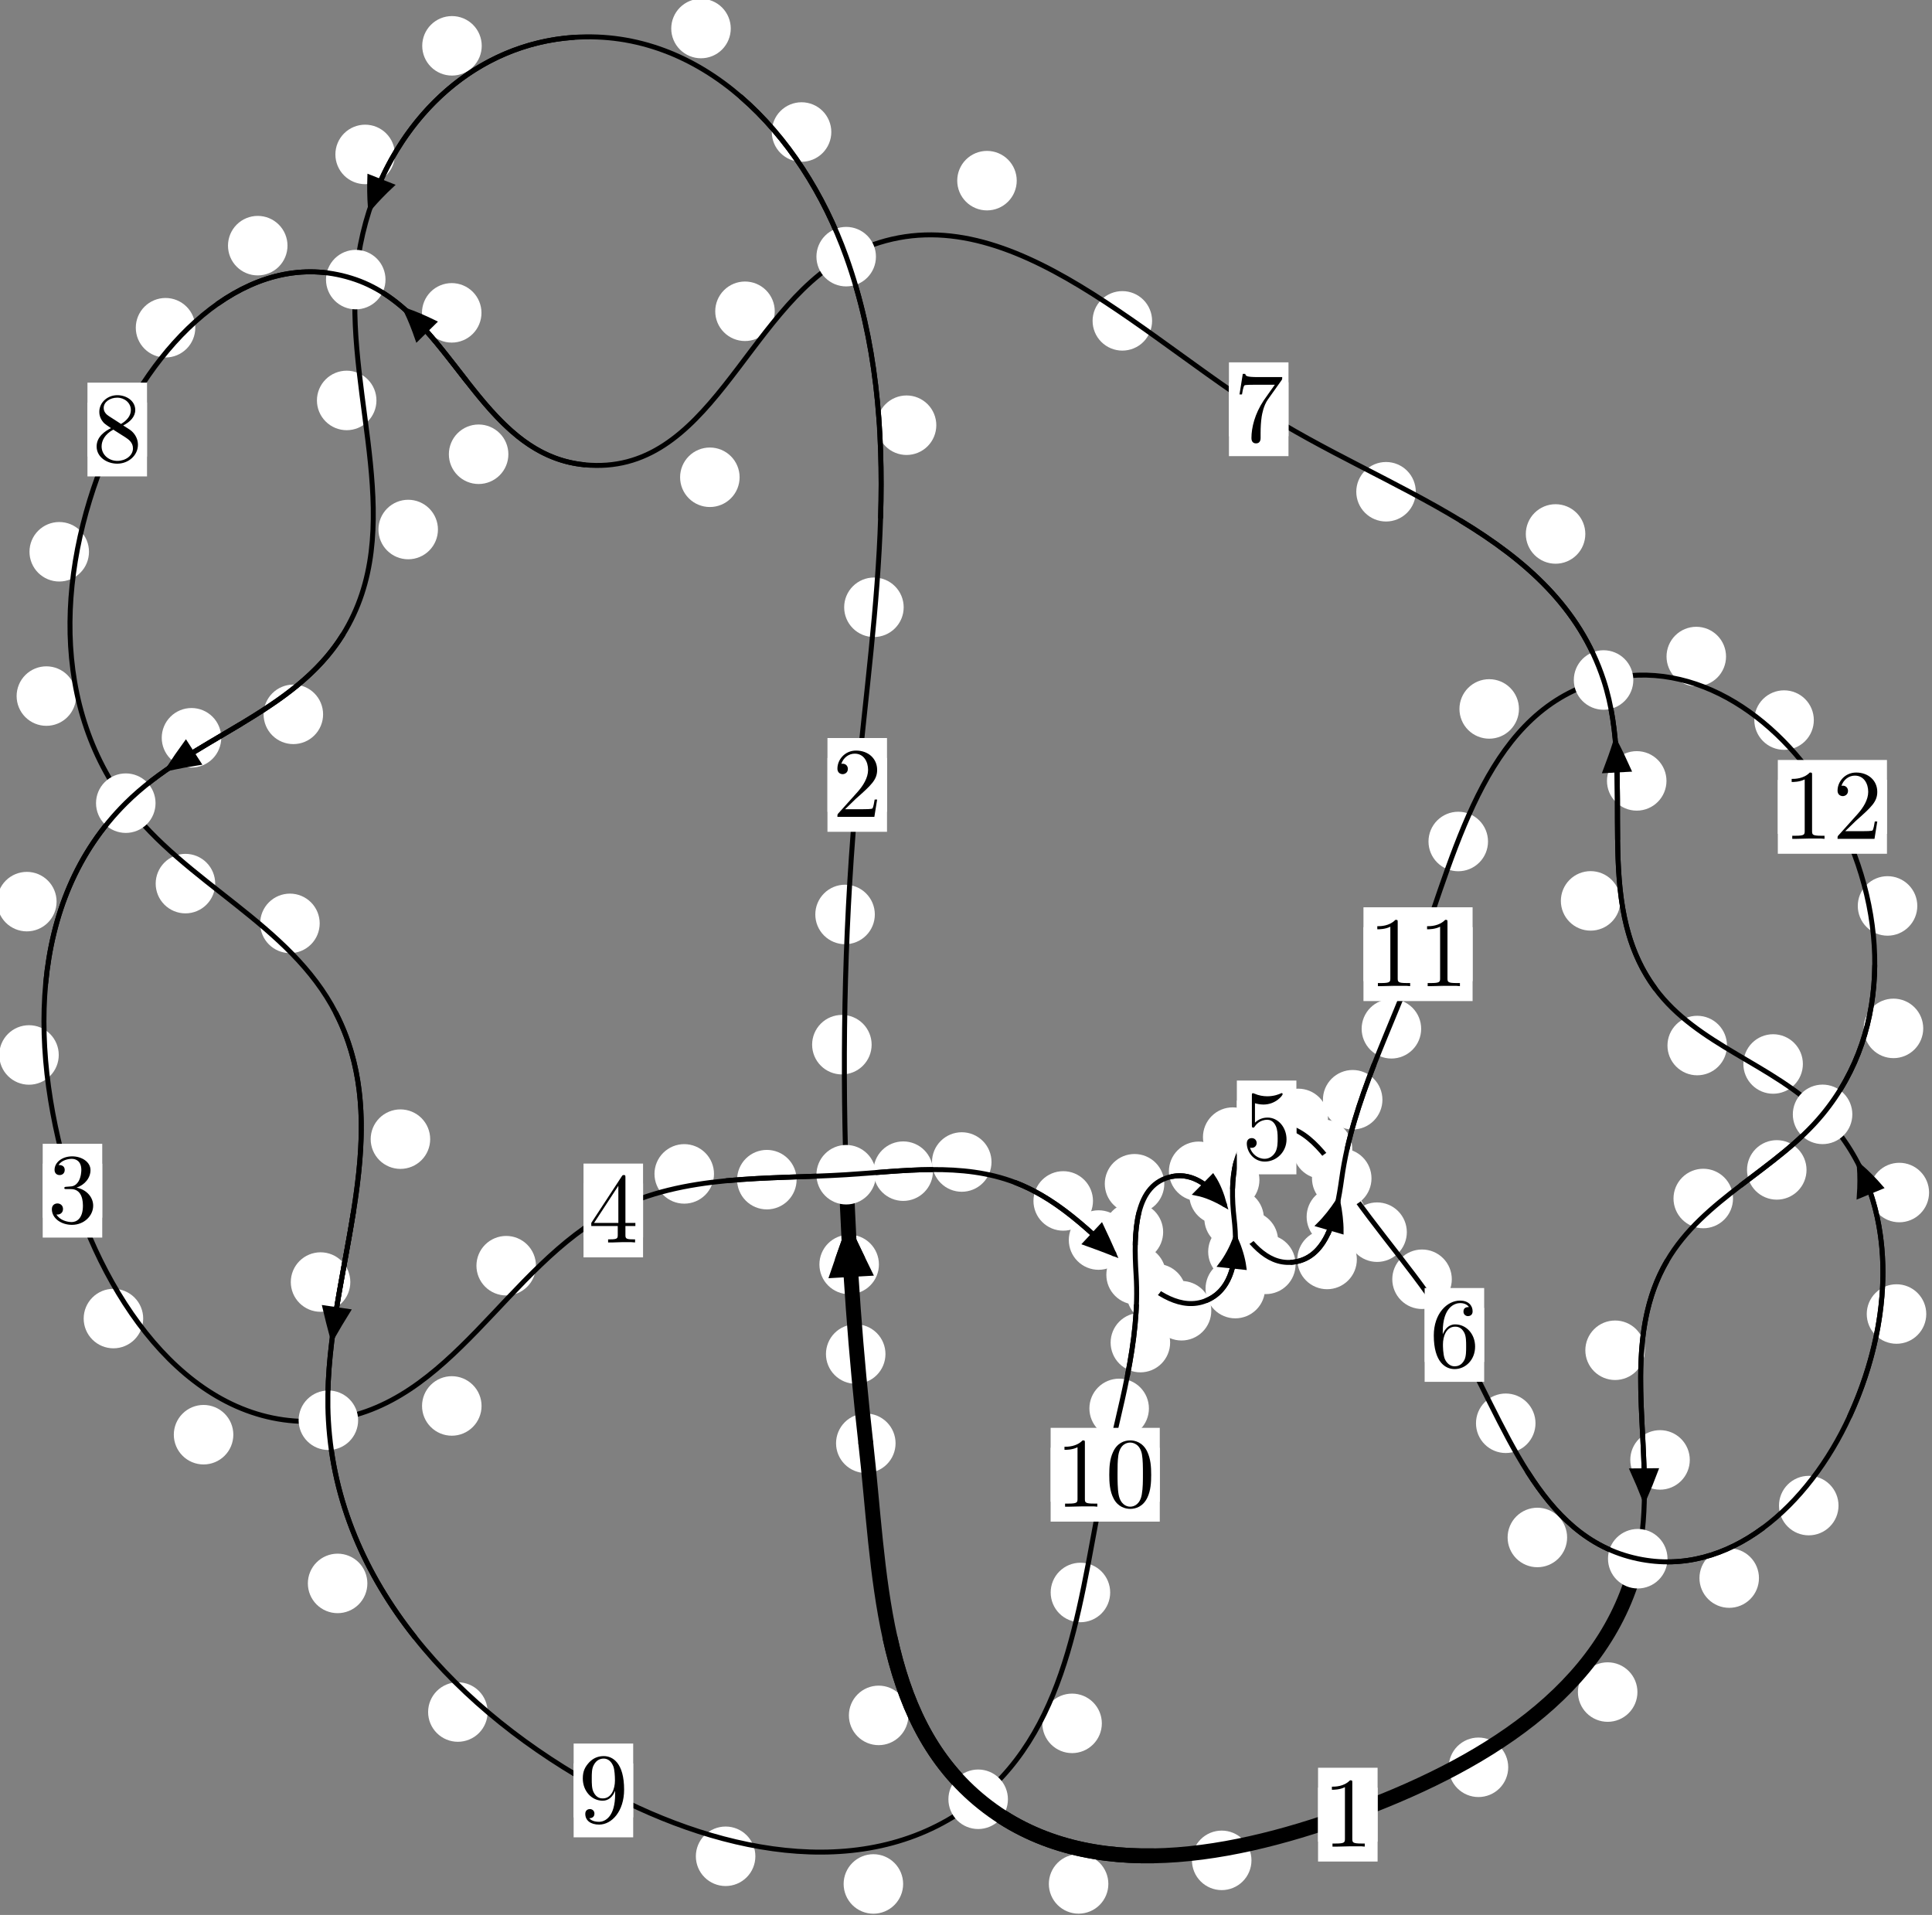 <?xml version="1.0"?>
<!-- Created by MetaPost 1.999 on 2021.07.05:2359 -->
<svg version="1.1" xmlns="http://www.w3.org/2000/svg" xmlns:xlink="http://www.w3.org/1999/xlink" width="194.07" height="192.356" viewBox="0 0 194.07 192.356">
<rect x="0" y="0" width="194.07" height="192.356" fill="#808080" stroke="none"/>
<!-- Original BoundingBox: -85.293808 -74.232864 108.775864 118.123199 -->
  <defs>
    <g transform="scale(0.01,0.01)" id="GLYPHcmr10_48">
      <path style="fill-rule: evenodd;" d="M460 -320C460 -400,455 -480,420 -554C374 -650,292 -666,250 -666C190 -666,117 -640,76 -547C44 -478,39 -400,39 -320C39 -245,43 -155,84 -79C127 2,200 22,249 22C303 22,379 1,423 -94C455 -163,460 -241,460 -320M249 -0C210 -0,151 -25,133 -121C122 -181,122 -273,122 -332C122 -396,122 -462,130 -516C149 -635,224 -644,249 -644C282 -644,348 -626,367 -527C377 -471,377 -395,377 -332C377 -257,377 -189,366 -125C351 -30,294 -0,249 -0"></path>
    </g>
    <g transform="scale(0.01,0.01)" id="GLYPHcmr10_49">
      <path style="fill-rule: evenodd;" d="M294 -640C294 -664,294 -666,271 -666C209 -602,121 -602,89 -602L89 -571C109 -571,168 -571,220 -597L220 -79C220 -43,217 -31,127 -31L95 -31L95 -0L257 -0L130 -3L217 -3L257 -3L297 -3L384 -3L419 -0L419 -31L387 -31C297 -31,294 -42,294 -79"></path>
    </g>
    <g transform="scale(0.01,0.01)" id="GLYPHcmr10_50">
      <path style="fill-rule: evenodd;" d="M127 -77L233 -180C389 -318,449 -372,449 -472C449 -586,359 -666,237 -666C124 -666,50 -574,50 -485C50 -429,100 -429,103 -429C120 -429,155 -441,155 -482C155 -508,137 -534,102 -534C94 -534,92 -534,89 -533C112 -598,166 -635,224 -635C315 -635,358 -554,358 -472C358 -392,308 -313,253 -251L61 -37C50 -26,50 -24,50 -0L421 -0L449 -174L424 -174C419 -144,412 -100,402 -85C395 -77,329 -77,307 -77"></path>
    </g>
    <g transform="scale(0.01,0.01)" id="GLYPHcmr10_51">
      <path style="fill-rule: evenodd;" d="M290 -352C372 -379,430 -449,430 -528C430 -610,342 -666,246 -666C145 -666,69 -606,69 -530C69 -497,91 -478,120 -478C151 -478,171 -500,171 -529C171 -579,124 -579,109 -579C140 -628,206 -641,242 -641C283 -641,338 -619,338 -529C338 -517,336 -459,310 -415C280 -367,246 -364,221 -363C213 -362,189 -360,182 -360C174 -359,167 -358,167 -348C167 -337,174 -337,191 -337L235 -337C317 -337,354 -269,354 -171C354 -35,285 -6,241 -6C198 -6,123 -23,88 -82C123 -77,154 -99,154 -137C154 -173,127 -193,98 -193C74 -193,42 -179,42 -135C42 -44,135 22,244 22C366 22,457 -69,457 -171C457 -253,394 -331,290 -352"></path>
    </g>
    <g transform="scale(0.01,0.01)" id="GLYPHcmr10_52">
      <path style="fill-rule: evenodd;" d="M294 -165L294 -78C294 -42,292 -31,218 -31L197 -31L197 -0L332 -0L238 -3L290 -3L332 -3L374 -3L427 -3L468 -0L468 -31L447 -31C373 -31,371 -42,371 -78L371 -165L471 -165L471 -196L371 -196L371 -651C371 -671,371 -677,355 -677C346 -677,343 -677,335 -665L28 -196L28 -165M300 -196L56 -196L300 -569"></path>
    </g>
    <g transform="scale(0.01,0.01)" id="GLYPHcmr10_53">
      <path style="fill-rule: evenodd;" d="M449 -201C449 -320,367 -420,259 -420C211 -420,168 -404,132 -369L132 -564C152 -558,185 -551,217 -551C340 -551,410 -642,410 -655C410 -661,407 -666,400 -666C399 -666,397 -666,392 -663C372 -654,323 -634,256 -634C216 -634,170 -641,123 -662C115 -665,113 -665,111 -665C101 -665,101 -657,101 -641L101 -345C101 -327,101 -319,115 -319C122 -319,124 -322,128 -328C139 -344,176 -398,257 -398C309 -398,334 -352,342 -334C358 -297,360 -258,360 -208C360 -173,360 -113,336 -71C312 -32,275 -6,229 -6C156 -6,99 -59,82 -118C85 -117,88 -116,99 -116C132 -116,149 -141,149 -165C149 -189,132 -214,99 -214C85 -214,50 -207,50 -161C50 -75,119 22,231 22C347 22,449 -74,449 -201"></path>
    </g>
    <g transform="scale(0.01,0.01)" id="GLYPHcmr10_54">
      <path style="fill-rule: evenodd;" d="M132 -328L132 -352C132 -605,256 -641,307 -641C331 -641,373 -635,395 -601C380 -601,340 -601,340 -556C340 -525,364 -510,386 -510C402 -510,432 -519,432 -558C432 -618,388 -666,305 -666C177 -666,42 -537,42 -316C42 -49,158 22,251 22C362 22,457 -72,457 -204C457 -331,368 -427,257 -427C189 -427,152 -376,132 -328M251 -6C188 -6,158 -66,152 -81C134 -128,134 -208,134 -226C134 -304,166 -404,256 -404C272 -404,318 -404,349 -342C367 -305,367 -254,367 -205C367 -157,367 -107,350 -71C320 -11,274 -6,251 -6"></path>
    </g>
    <g transform="scale(0.01,0.01)" id="GLYPHcmr10_55">
      <path style="fill-rule: evenodd;" d="M476 -609C485 -621,485 -623,485 -644L242 -644C120 -644,118 -657,114 -676L89 -676L56 -470L81 -470C84 -486,93 -549,106 -561C113 -567,191 -567,204 -567L411 -567C400 -551,321 -442,299 -409C209 -274,176 -135,176 -33C176 -23,176 22,222 22C268 22,268 -23,268 -33L268 -84C268 -139,271 -194,279 -248C283 -271,297 -357,341 -419"></path>
    </g>
    <g transform="scale(0.01,0.01)" id="GLYPHcmr10_56">
      <path style="fill-rule: evenodd;" d="M163 -457C117 -487,113 -521,113 -538C113 -599,178 -641,249 -641C322 -641,386 -589,386 -517C386 -460,347 -412,287 -377M309 -362C381 -399,430 -451,430 -517C430 -609,341 -666,250 -666C150 -666,69 -592,69 -499C69 -481,71 -436,113 -389C124 -377,161 -352,186 -335C128 -306,42 -250,42 -151C42 -45,144 22,249 22C362 22,457 -61,457 -168C457 -204,446 -249,408 -291C389 -312,373 -322,309 -362M209 -320L332 -242C360 -223,407 -193,407 -132C407 -58,332 -6,250 -6C164 -6,92 -68,92 -151C92 -209,124 -273,209 -320"></path>
    </g>
    <g transform="scale(0.01,0.01)" id="GLYPHcmr10_57">
      <path style="fill-rule: evenodd;" d="M367 -318L367 -286C367 -52,263 -6,205 -6C188 -6,134 -8,107 -42C151 -42,159 -71,159 -88C159 -119,135 -134,113 -134C97 -134,67 -125,67 -86C67 -19,121 22,206 22C335 22,457 -114,457 -329C457 -598,342 -666,253 -666C198 -666,149 -648,106 -603C65 -558,42 -516,42 -441C42 -316,130 -218,242 -218C303 -218,344 -260,367 -318M243 -241C227 -241,181 -241,150 -304C132 -341,132 -391,132 -440C132 -494,132 -541,153 -578C180 -628,218 -641,253 -641C299 -641,332 -607,349 -562C361 -530,365 -467,365 -421C365 -338,331 -241,243 -241"></path>
    </g>
  </defs>
  <path d="M88.945 136.014C88.945 135.221,88.63 134.461,88.07 133.901C87.509 133.34,86.749 133.025,85.956 133.025C85.164 133.025,84.404 133.34,83.843 133.901C83.283 134.461,82.968 135.221,82.968 136.014C82.968 136.807,83.283 137.567,83.843 138.127C84.404 138.688,85.164 139.003,85.956 139.003C86.749 139.003,87.509 138.688,88.07 138.127C88.63 137.567,88.945 136.807,88.945 136.014Z" style="fill: rgb(100%,100%,100%);stroke: none;"></path>
  <path d="M89.96 144.977C89.96 144.184,89.645 143.424,89.084 142.863C88.524 142.303,87.764 141.988,86.971 141.988C86.178 141.988,85.418 142.303,84.858 142.863C84.297 143.424,83.982 144.184,83.982 144.977C83.982 145.769,84.297 146.529,84.858 147.09C85.418 147.65,86.178 147.965,86.971 147.965C87.764 147.965,88.524 147.65,89.084 147.09C89.645 146.529,89.96 145.769,89.96 144.977Z" style="fill: rgb(100%,100%,100%);stroke: none;"></path>
  <path d="M87.556 104.937C87.556 104.145,87.241 103.385,86.68 102.824C86.12 102.264,85.359 101.949,84.567 101.949C83.774 101.949,83.014 102.264,82.453 102.824C81.893 103.385,81.578 104.145,81.578 104.937C81.578 105.73,81.893 106.49,82.453 107.051C83.014 107.611,83.774 107.926,84.567 107.926C85.359 107.926,86.12 107.611,86.68 107.051C87.241 106.49,87.556 105.73,87.556 104.937Z" style="fill: rgb(100%,100%,100%);stroke: none;"></path>
  <path d="M88.288 127.015C88.288 126.222,87.973 125.462,87.412 124.901C86.852 124.341,86.092 124.026,85.299 124.026C84.506 124.026,83.746 124.341,83.186 124.901C82.625 125.462,82.31 126.222,82.31 127.015C82.31 127.807,82.625 128.568,83.186 129.128C83.746 129.689,84.506 130.004,85.299 130.004C86.092 130.004,86.852 129.689,87.412 129.128C87.973 128.568,88.288 127.807,88.288 127.015Z" style="fill: rgb(100%,100%,100%);stroke: none;"></path>
  <path d="M90.775 61.002C90.775 60.209,90.46 59.449,89.899 58.889C89.339 58.328,88.579 58.013,87.786 58.013C86.993 58.013,86.233 58.328,85.673 58.889C85.112 59.449,84.797 60.209,84.797 61.002C84.797 61.795,85.112 62.555,85.673 63.115C86.233 63.676,86.993 63.991,87.786 63.991C88.579 63.991,89.339 63.676,89.899 63.115C90.46 62.555,90.775 61.795,90.775 61.002Z" style="fill: rgb(100%,100%,100%);stroke: none;"></path>
  <path d="M87.876 91.858C87.876 91.065,87.561 90.305,87 89.745C86.44 89.184,85.679 88.869,84.887 88.869C84.094 88.869,83.334 89.184,82.773 89.745C82.213 90.305,81.898 91.065,81.898 91.858C81.898 92.651,82.213 93.411,82.773 93.971C83.334 94.532,84.094 94.847,84.887 94.847C85.679 94.847,86.44 94.532,87 93.971C87.561 93.411,87.876 92.651,87.876 91.858Z" style="fill: rgb(100%,100%,100%);stroke: none;"></path>
  <path d="M83.505 13.261C83.505 12.468,83.19 11.708,82.63 11.147C82.069 10.587,81.309 10.272,80.517 10.272C79.724 10.272,78.964 10.587,78.403 11.147C77.843 11.708,77.528 12.468,77.528 13.261C77.528 14.053,77.843 14.814,78.403 15.374C78.964 15.935,79.724 16.25,80.517 16.25C81.309 16.25,82.069 15.935,82.63 15.374C83.19 14.814,83.505 14.053,83.505 13.261Z" style="fill: rgb(100%,100%,100%);stroke: none;"></path>
  <path d="M94.052 42.713C94.052 41.921,93.737 41.16,93.177 40.6C92.616 40.039,91.856 39.724,91.063 39.724C90.271 39.724,89.511 40.039,88.95 40.6C88.39 41.16,88.075 41.921,88.075 42.713C88.075 43.506,88.39 44.266,88.95 44.827C89.511 45.387,90.271 45.702,91.063 45.702C91.856 45.702,92.616 45.387,93.177 44.827C93.737 44.266,94.052 43.506,94.052 42.713Z" style="fill: rgb(100%,100%,100%);stroke: none;"></path>
  <path d="M48.39 4.603C48.39 3.811,48.075 3.05,47.515 2.49C46.954 1.93,46.194 1.615,45.401 1.615C44.609 1.615,43.848 1.93,43.288 2.49C42.727 3.05,42.413 3.811,42.413 4.603C42.413 5.396,42.727 6.156,43.288 6.717C43.848 7.277,44.609 7.592,45.401 7.592C46.194 7.592,46.954 7.277,47.515 6.717C48.075 6.156,48.39 5.396,48.39 4.603Z" style="fill: rgb(100%,100%,100%);stroke: none;"></path>
  <path d="M73.405 2.866C73.405 2.073,73.09 1.313,72.53 0.752C71.969 0.192,71.209 -0.123,70.416 -0.123C69.624 -0.123,68.863 0.192,68.303 0.752C67.742 1.313,67.427 2.073,67.427 2.866C67.427 3.658,67.742 4.418,68.303 4.979C68.863 5.539,69.624 5.854,70.416 5.854C71.209 5.854,71.969 5.539,72.53 4.979C73.09 4.418,73.405 3.658,73.405 2.866Z" style="fill: rgb(100%,100%,100%);stroke: none;"></path>
  <path d="M37.814 40.224C37.814 39.431,37.499 38.671,36.938 38.111C36.378 37.55,35.618 37.235,34.825 37.235C34.032 37.235,33.272 37.55,32.712 38.111C32.151 38.671,31.836 39.431,31.836 40.224C31.836 41.017,32.151 41.777,32.712 42.337C33.272 42.898,34.032 43.213,34.825 43.213C35.618 43.213,36.378 42.898,36.938 42.337C37.499 41.777,37.814 41.017,37.814 40.224Z" style="fill: rgb(100%,100%,100%);stroke: none;"></path>
  <path d="M39.667 15.512C39.667 14.72,39.352 13.959,38.792 13.399C38.231 12.838,37.471 12.524,36.679 12.524C35.886 12.524,35.126 12.838,34.565 13.399C34.005 13.959,33.69 14.72,33.69 15.512C33.69 16.305,34.005 17.065,34.565 17.626C35.126 18.186,35.886 18.501,36.679 18.501C37.471 18.501,38.231 18.186,38.792 17.626C39.352 17.065,39.667 16.305,39.667 15.512Z" style="fill: rgb(100%,100%,100%);stroke: none;"></path>
  <path d="M32.455 71.756C32.455 70.963,32.14 70.203,31.58 69.643C31.019 69.082,30.259 68.767,29.466 68.767C28.674 68.767,27.913 69.082,27.353 69.643C26.792 70.203,26.478 70.963,26.478 71.756C26.478 72.549,26.792 73.309,27.353 73.869C27.913 74.43,28.674 74.745,29.466 74.745C30.259 74.745,31.019 74.43,31.58 73.869C32.14 73.309,32.455 72.549,32.455 71.756Z" style="fill: rgb(100%,100%,100%);stroke: none;"></path>
  <path d="M43.992 53.191C43.992 52.398,43.677 51.638,43.117 51.078C42.556 50.517,41.796 50.202,41.004 50.202C40.211 50.202,39.451 50.517,38.89 51.078C38.33 51.638,38.015 52.398,38.015 53.191C38.015 53.984,38.33 54.744,38.89 55.304C39.451 55.865,40.211 56.18,41.004 56.18C41.796 56.18,42.556 55.865,43.117 55.304C43.677 54.744,43.992 53.984,43.992 53.191Z" style="fill: rgb(100%,100%,100%);stroke: none;"></path>
  <path d="M5.684 90.568C5.684 89.776,5.369 89.016,4.808 88.455C4.248 87.895,3.488 87.58,2.695 87.58C1.902 87.58,1.142 87.895,0.582 88.455C0.021 89.016,-0.294 89.776,-0.294 90.568C-0.294 91.361,0.021 92.121,0.582 92.682C1.142 93.242,1.902 93.557,2.695 93.557C3.488 93.557,4.248 93.242,4.808 92.682C5.369 92.121,5.684 91.361,5.684 90.568Z" style="fill: rgb(100%,100%,100%);stroke: none;"></path>
  <path d="M22.224 74.11C22.224 73.318,21.909 72.557,21.349 71.997C20.788 71.436,20.028 71.121,19.235 71.121C18.443 71.121,17.682 71.436,17.122 71.997C16.561 72.557,16.247 73.318,16.247 74.11C16.247 74.903,16.561 75.663,17.122 76.224C17.682 76.784,18.443 77.099,19.235 77.099C20.028 77.099,20.788 76.784,21.349 76.224C21.909 75.663,22.224 74.903,22.224 74.11Z" style="fill: rgb(100%,100%,100%);stroke: none;"></path>
  <path d="M14.384 132.449C14.384 131.657,14.069 130.897,13.508 130.336C12.948 129.776,12.188 129.461,11.395 129.461C10.602 129.461,9.842 129.776,9.282 130.336C8.721 130.897,8.406 131.657,8.406 132.449C8.406 133.242,8.721 134.002,9.282 134.563C9.842 135.123,10.602 135.438,11.395 135.438C12.188 135.438,12.948 135.123,13.508 134.563C14.069 134.002,14.384 133.242,14.384 132.449Z" style="fill: rgb(100%,100%,100%);stroke: none;"></path>
  <path d="M5.902 105.971C5.902 105.178,5.587 104.418,5.027 103.858C4.466 103.297,3.706 102.982,2.914 102.982C2.121 102.982,1.361 103.297,0.8 103.858C0.24 104.418,-0.075 105.178,-0.075 105.971C-0.075 106.764,0.24 107.524,0.8 108.084C1.361 108.645,2.121 108.96,2.914 108.96C3.706 108.96,4.466 108.645,5.027 108.084C5.587 107.524,5.902 106.764,5.902 105.971Z" style="fill: rgb(100%,100%,100%);stroke: none;"></path>
  <path d="M48.372 141.228C48.372 140.435,48.057 139.675,47.496 139.115C46.936 138.554,46.176 138.239,45.383 138.239C44.59 138.239,43.83 138.554,43.27 139.115C42.709 139.675,42.394 140.435,42.394 141.228C42.394 142.021,42.709 142.781,43.27 143.341C43.83 143.902,44.59 144.217,45.383 144.217C46.176 144.217,46.936 143.902,47.496 143.341C48.057 142.781,48.372 142.021,48.372 141.228Z" style="fill: rgb(100%,100%,100%);stroke: none;"></path>
  <path d="M23.438 144.116C23.438 143.323,23.123 142.563,22.563 142.003C22.002 141.442,21.242 141.127,20.449 141.127C19.657 141.127,18.896 141.442,18.336 142.003C17.775 142.563,17.46 143.323,17.46 144.116C17.46 144.909,17.775 145.669,18.336 146.229C18.896 146.79,19.657 147.105,20.449 147.105C21.242 147.105,22.002 146.79,22.563 146.229C23.123 145.669,23.438 144.909,23.438 144.116Z" style="fill: rgb(100%,100%,100%);stroke: none;"></path>
  <path d="M71.721 117.918C71.721 117.125,71.406 116.365,70.845 115.805C70.285 115.244,69.525 114.929,68.732 114.929C67.939 114.929,67.179 115.244,66.619 115.805C66.058 116.365,65.743 117.125,65.743 117.918C65.743 118.711,66.058 119.471,66.619 120.031C67.179 120.592,67.939 120.907,68.732 120.907C69.525 120.907,70.285 120.592,70.845 120.031C71.406 119.471,71.721 118.711,71.721 117.918Z" style="fill: rgb(100%,100%,100%);stroke: none;"></path>
  <path d="M53.836 127.139C53.836 126.346,53.521 125.586,52.961 125.026C52.4 124.465,51.64 124.15,50.848 124.15C50.055 124.15,49.295 124.465,48.734 125.026C48.174 125.586,47.859 126.346,47.859 127.139C47.859 127.932,48.174 128.692,48.734 129.252C49.295 129.813,50.055 130.128,50.848 130.128C51.64 130.128,52.4 129.813,52.961 129.252C53.521 128.692,53.836 127.932,53.836 127.139Z" style="fill: rgb(100%,100%,100%);stroke: none;"></path>
  <path d="M93.717 117.643C93.717 116.851,93.402 116.09,92.842 115.53C92.281 114.969,91.521 114.655,90.728 114.655C89.936 114.655,89.176 114.969,88.615 115.53C88.055 116.09,87.74 116.851,87.74 117.643C87.74 118.436,88.055 119.196,88.615 119.757C89.176 120.317,89.936 120.632,90.728 120.632C91.521 120.632,92.281 120.317,92.842 119.757C93.402 119.196,93.717 118.436,93.717 117.643Z" style="fill: rgb(100%,100%,100%);stroke: none;"></path>
  <path d="M80.019 118.496C80.019 117.704,79.704 116.943,79.144 116.383C78.583 115.822,77.823 115.508,77.03 115.508C76.238 115.508,75.478 115.822,74.917 116.383C74.357 116.943,74.042 117.704,74.042 118.496C74.042 119.289,74.357 120.049,74.917 120.61C75.478 121.17,76.238 121.485,77.03 121.485C77.823 121.485,78.583 121.17,79.144 120.61C79.704 120.049,80.019 119.289,80.019 118.496Z" style="fill: rgb(100%,100%,100%);stroke: none;"></path>
  <path d="M109.79 120.634C109.79 119.841,109.475 119.081,108.914 118.521C108.354 117.96,107.594 117.645,106.801 117.645C106.008 117.645,105.248 117.96,104.688 118.521C104.127 119.081,103.812 119.841,103.812 120.634C103.812 121.427,104.127 122.187,104.688 122.747C105.248 123.308,106.008 123.623,106.801 123.623C107.594 123.623,108.354 123.308,108.914 122.747C109.475 122.187,109.79 121.427,109.79 120.634Z" style="fill: rgb(100%,100%,100%);stroke: none;"></path>
  <path d="M99.598 116.724C99.598 115.931,99.283 115.171,98.723 114.611C98.162 114.05,97.402 113.735,96.609 113.735C95.817 113.735,95.056 114.05,94.496 114.611C93.935 115.171,93.62 115.931,93.62 116.724C93.62 117.517,93.935 118.277,94.496 118.837C95.056 119.398,95.817 119.713,96.609 119.713C97.402 119.713,98.162 119.398,98.723 118.837C99.283 118.277,99.598 117.517,99.598 116.724Z" style="fill: rgb(100%,100%,100%);stroke: none;"></path>
  <path d="M119.152 129.944C119.152 129.151,118.837 128.391,118.277 127.831C117.716 127.27,116.956 126.955,116.164 126.955C115.371 126.955,114.611 127.27,114.05 127.831C113.49 128.391,113.175 129.151,113.175 129.944C113.175 130.737,113.49 131.497,114.05 132.057C114.611 132.618,115.371 132.933,116.164 132.933C116.956 132.933,117.716 132.618,118.277 132.057C118.837 131.497,119.152 130.737,119.152 129.944Z" style="fill: rgb(100%,100%,100%);stroke: none;"></path>
  <path d="M113.339 124.563C113.339 123.77,113.024 123.01,112.464 122.45C111.903 121.889,111.143 121.574,110.351 121.574C109.558 121.574,108.798 121.889,108.237 122.45C107.677 123.01,107.362 123.77,107.362 124.563C107.362 125.356,107.677 126.116,108.237 126.676C108.798 127.237,109.558 127.552,110.351 127.552C111.143 127.552,111.903 127.237,112.464 126.676C113.024 126.116,113.339 125.356,113.339 124.563Z" style="fill: rgb(100%,100%,100%);stroke: none;"></path>
  <path d="M127.075 129.439C127.075 128.646,126.76 127.886,126.2 127.326C125.639 126.765,124.879 126.45,124.086 126.45C123.294 126.45,122.533 126.765,121.973 127.326C121.413 127.886,121.098 128.646,121.098 129.439C121.098 130.232,121.413 130.992,121.973 131.552C122.533 132.113,123.294 132.428,124.086 132.428C124.879 132.428,125.639 132.113,126.2 131.552C126.76 130.992,127.075 130.232,127.075 129.439Z" style="fill: rgb(100%,100%,100%);stroke: none;"></path>
  <path d="M121.674 131.664C121.674 130.871,121.359 130.111,120.798 129.551C120.238 128.99,119.478 128.675,118.685 128.675C117.892 128.675,117.132 128.99,116.572 129.551C116.011 130.111,115.696 130.871,115.696 131.664C115.696 132.457,116.011 133.217,116.572 133.777C117.132 134.338,117.892 134.653,118.685 134.653C119.478 134.653,120.238 134.338,120.798 133.777C121.359 133.217,121.674 132.457,121.674 131.664Z" style="fill: rgb(100%,100%,100%);stroke: none;"></path>
  <path d="M126.509 118.527C126.509 117.734,126.194 116.974,125.634 116.413C125.073 115.853,124.313 115.538,123.52 115.538C122.728 115.538,121.967 115.853,121.407 116.413C120.846 116.974,120.532 117.734,120.532 118.527C120.532 119.319,120.846 120.08,121.407 120.64C121.967 121.201,122.728 121.515,123.52 121.515C124.313 121.515,125.073 121.201,125.634 120.64C126.194 120.08,126.509 119.319,126.509 118.527Z" style="fill: rgb(100%,100%,100%);stroke: none;"></path>
  <path d="M127.34 125.733C127.34 124.941,127.025 124.18,126.464 123.62C125.904 123.059,125.144 122.745,124.351 122.745C123.558 122.745,122.798 123.059,122.238 123.62C121.677 124.18,121.362 124.941,121.362 125.733C121.362 126.526,121.677 127.286,122.238 127.847C122.798 128.407,123.558 128.722,124.351 128.722C125.144 128.722,125.904 128.407,126.464 127.847C127.025 127.286,127.34 126.526,127.34 125.733Z" style="fill: rgb(100%,100%,100%);stroke: none;"></path>
  <path d="M133.396 112.346C133.396 111.553,133.081 110.793,132.52 110.233C131.96 109.672,131.2 109.357,130.407 109.357C129.614 109.357,128.854 109.672,128.294 110.233C127.733 110.793,127.418 111.553,127.418 112.346C127.418 113.139,127.733 113.899,128.294 114.459C128.854 115.02,129.614 115.335,130.407 115.335C131.2 115.335,131.96 115.02,132.52 114.459C133.081 113.899,133.396 113.139,133.396 112.346Z" style="fill: rgb(100%,100%,100%);stroke: none;"></path>
  <path d="M126.816 114.223C126.816 113.431,126.501 112.671,125.94 112.11C125.38 111.55,124.62 111.235,123.827 111.235C123.034 111.235,122.274 111.55,121.714 112.11C121.153 112.671,120.838 113.431,120.838 114.223C120.838 115.016,121.153 115.776,121.714 116.337C122.274 116.897,123.034 117.212,123.827 117.212C124.62 117.212,125.38 116.897,125.94 116.337C126.501 115.776,126.816 115.016,126.816 114.223Z" style="fill: rgb(100%,100%,100%);stroke: none;"></path>
  <path d="M141.316 123.772C141.316 122.979,141.002 122.219,140.441 121.659C139.881 121.098,139.12 120.783,138.328 120.783C137.535 120.783,136.775 121.098,136.214 121.659C135.654 122.219,135.339 122.979,135.339 123.772C135.339 124.565,135.654 125.325,136.214 125.885C136.775 126.446,137.535 126.761,138.328 126.761C139.12 126.761,139.881 126.446,140.441 125.885C141.002 125.325,141.316 124.565,141.316 123.772Z" style="fill: rgb(100%,100%,100%);stroke: none;"></path>
  <path d="M135.838 115.431C135.838 114.638,135.523 113.878,134.963 113.318C134.402 112.757,133.642 112.442,132.849 112.442C132.057 112.442,131.297 112.757,130.736 113.318C130.176 113.878,129.861 114.638,129.861 115.431C129.861 116.224,130.176 116.984,130.736 117.544C131.297 118.105,132.057 118.42,132.849 118.42C133.642 118.42,134.402 118.105,134.963 117.544C135.523 116.984,135.838 116.224,135.838 115.431Z" style="fill: rgb(100%,100%,100%);stroke: none;"></path>
  <path d="M154.241 142.968C154.241 142.175,153.926 141.415,153.366 140.854C152.805 140.294,152.045 139.979,151.252 139.979C150.46 139.979,149.7 140.294,149.139 140.854C148.579 141.415,148.264 142.175,148.264 142.968C148.264 143.76,148.579 144.521,149.139 145.081C149.7 145.642,150.46 145.956,151.252 145.956C152.045 145.956,152.805 145.642,153.366 145.081C153.926 144.521,154.241 143.76,154.241 142.968Z" style="fill: rgb(100%,100%,100%);stroke: none;"></path>
  <path d="M145.834 128.501C145.834 127.708,145.519 126.948,144.958 126.388C144.398 125.827,143.638 125.512,142.845 125.512C142.052 125.512,141.292 125.827,140.732 126.388C140.171 126.948,139.856 127.708,139.856 128.501C139.856 129.294,140.171 130.054,140.732 130.614C141.292 131.175,142.052 131.49,142.845 131.49C143.638 131.49,144.398 131.175,144.958 130.614C145.519 130.054,145.834 129.294,145.834 128.501Z" style="fill: rgb(100%,100%,100%);stroke: none;"></path>
  <path d="M176.688 158.518C176.688 157.725,176.373 156.965,175.813 156.405C175.252 155.844,174.492 155.529,173.7 155.529C172.907 155.529,172.147 155.844,171.586 156.405C171.026 156.965,170.711 157.725,170.711 158.518C170.711 159.311,171.026 160.071,171.586 160.631C172.147 161.192,172.907 161.507,173.7 161.507C174.492 161.507,175.252 161.192,175.813 160.631C176.373 160.071,176.688 159.311,176.688 158.518Z" style="fill: rgb(100%,100%,100%);stroke: none;"></path>
  <path d="M157.417 154.439C157.417 153.647,157.103 152.887,156.542 152.326C155.982 151.766,155.221 151.451,154.429 151.451C153.636 151.451,152.876 151.766,152.315 152.326C151.755 152.887,151.44 153.647,151.44 154.439C151.44 155.232,151.755 155.992,152.315 156.553C152.876 157.113,153.636 157.428,154.429 157.428C155.221 157.428,155.982 157.113,156.542 156.553C157.103 155.992,157.417 155.232,157.417 154.439Z" style="fill: rgb(100%,100%,100%);stroke: none;"></path>
  <path d="M193.494 131.993C193.494 131.201,193.179 130.44,192.618 129.88C192.058 129.319,191.298 129.005,190.505 129.005C189.712 129.005,188.952 129.319,188.391 129.88C187.831 130.44,187.516 131.201,187.516 131.993C187.516 132.786,187.831 133.546,188.391 134.107C188.952 134.667,189.712 134.982,190.505 134.982C191.298 134.982,192.058 134.667,192.618 134.107C193.179 133.546,193.494 132.786,193.494 131.993Z" style="fill: rgb(100%,100%,100%);stroke: none;"></path>
  <path d="M184.679 151.237C184.679 150.444,184.364 149.684,183.803 149.123C183.243 148.563,182.483 148.248,181.69 148.248C180.897 148.248,180.137 148.563,179.577 149.123C179.016 149.684,178.701 150.444,178.701 151.237C178.701 152.029,179.016 152.79,179.577 153.35C180.137 153.911,180.897 154.225,181.69 154.225C182.483 154.225,183.243 153.911,183.803 153.35C184.364 152.79,184.679 152.029,184.679 151.237Z" style="fill: rgb(100%,100%,100%);stroke: none;"></path>
  <path d="M181.1 106.878C181.1 106.085,180.785 105.325,180.224 104.764C179.664 104.204,178.904 103.889,178.111 103.889C177.318 103.889,176.558 104.204,175.998 104.764C175.437 105.325,175.122 106.085,175.122 106.878C175.122 107.67,175.437 108.431,175.998 108.991C176.558 109.551,177.318 109.866,178.111 109.866C178.904 109.866,179.664 109.551,180.224 108.991C180.785 108.431,181.1 107.67,181.1 106.878Z" style="fill: rgb(100%,100%,100%);stroke: none;"></path>
  <path d="M193.776 119.791C193.776 118.998,193.461 118.238,192.9 117.677C192.34 117.117,191.58 116.802,190.787 116.802C189.994 116.802,189.234 117.117,188.674 117.677C188.113 118.238,187.798 118.998,187.798 119.791C187.798 120.583,188.113 121.344,188.674 121.904C189.234 122.465,189.994 122.779,190.787 122.779C191.58 122.779,192.34 122.465,192.9 121.904C193.461 121.344,193.776 120.583,193.776 119.791Z" style="fill: rgb(100%,100%,100%);stroke: none;"></path>
  <path d="M162.767 90.495C162.767 89.702,162.452 88.942,161.891 88.381C161.331 87.821,160.571 87.506,159.778 87.506C158.985 87.506,158.225 87.821,157.665 88.381C157.104 88.942,156.789 89.702,156.789 90.495C156.789 91.287,157.104 92.047,157.665 92.608C158.225 93.168,158.985 93.483,159.778 93.483C160.571 93.483,161.331 93.168,161.891 92.608C162.452 92.047,162.767 91.287,162.767 90.495Z" style="fill: rgb(100%,100%,100%);stroke: none;"></path>
  <path d="M173.475 105.025C173.475 104.232,173.16 103.472,172.6 102.912C172.039 102.351,171.279 102.036,170.486 102.036C169.694 102.036,168.933 102.351,168.373 102.912C167.813 103.472,167.498 104.232,167.498 105.025C167.498 105.818,167.813 106.578,168.373 107.138C168.933 107.699,169.694 108.014,170.486 108.014C171.279 108.014,172.039 107.699,172.6 107.138C173.16 106.578,173.475 105.818,173.475 105.025Z" style="fill: rgb(100%,100%,100%);stroke: none;"></path>
  <path d="M159.246 53.637C159.246 52.844,158.931 52.084,158.371 51.524C157.81 50.963,157.05 50.648,156.257 50.648C155.465 50.648,154.705 50.963,154.144 51.524C153.584 52.084,153.269 52.844,153.269 53.637C153.269 54.43,153.584 55.19,154.144 55.75C154.705 56.311,155.465 56.626,156.257 56.626C157.05 56.626,157.81 56.311,158.371 55.75C158.931 55.19,159.246 54.43,159.246 53.637Z" style="fill: rgb(100%,100%,100%);stroke: none;"></path>
  <path d="M167.398 78.441C167.398 77.648,167.084 76.888,166.523 76.327C165.963 75.767,165.202 75.452,164.41 75.452C163.617 75.452,162.857 75.767,162.296 76.327C161.736 76.888,161.421 77.648,161.421 78.441C161.421 79.233,161.736 79.994,162.296 80.554C162.857 81.114,163.617 81.429,164.41 81.429C165.202 81.429,165.963 81.114,166.523 80.554C167.084 79.994,167.398 79.233,167.398 78.441Z" style="fill: rgb(100%,100%,100%);stroke: none;"></path>
  <path d="M115.728 32.23C115.728 31.438,115.413 30.677,114.853 30.117C114.292 29.557,113.532 29.242,112.739 29.242C111.947 29.242,111.187 29.557,110.626 30.117C110.066 30.677,109.751 31.438,109.751 32.23C109.751 33.023,110.066 33.783,110.626 34.344C111.187 34.904,111.947 35.219,112.739 35.219C113.532 35.219,114.292 34.904,114.853 34.344C115.413 33.783,115.728 33.023,115.728 32.23Z" style="fill: rgb(100%,100%,100%);stroke: none;"></path>
  <path d="M142.216 49.397C142.216 48.604,141.901 47.844,141.341 47.284C140.78 46.723,140.02 46.408,139.228 46.408C138.435 46.408,137.675 46.723,137.114 47.284C136.554 47.844,136.239 48.604,136.239 49.397C136.239 50.19,136.554 50.95,137.114 51.51C137.675 52.071,138.435 52.386,139.228 52.386C140.02 52.386,140.78 52.071,141.341 51.51C141.901 50.95,142.216 50.19,142.216 49.397Z" style="fill: rgb(100%,100%,100%);stroke: none;"></path>
  <path d="M77.824 31.268C77.824 30.475,77.509 29.715,76.948 29.155C76.388 28.594,75.628 28.279,74.835 28.279C74.042 28.279,73.282 28.594,72.722 29.155C72.161 29.715,71.846 30.475,71.846 31.268C71.846 32.061,72.161 32.821,72.722 33.381C73.282 33.942,74.042 34.257,74.835 34.257C75.628 34.257,76.388 33.942,76.948 33.381C77.509 32.821,77.824 32.061,77.824 31.268Z" style="fill: rgb(100%,100%,100%);stroke: none;"></path>
  <path d="M102.131 18.147C102.131 17.354,101.817 16.594,101.256 16.033C100.696 15.473,99.935 15.158,99.143 15.158C98.35 15.158,97.59 15.473,97.029 16.033C96.469 16.594,96.154 17.354,96.154 18.147C96.154 18.939,96.469 19.7,97.029 20.26C97.59 20.821,98.35 21.135,99.143 21.135C99.935 21.135,100.696 20.821,101.256 20.26C101.817 19.7,102.131 18.939,102.131 18.147Z" style="fill: rgb(100%,100%,100%);stroke: none;"></path>
  <path d="M51.066 45.63C51.066 44.837,50.751 44.077,50.191 43.517C49.63 42.956,48.87 42.641,48.078 42.641C47.285 42.641,46.525 42.956,45.964 43.517C45.404 44.077,45.089 44.837,45.089 45.63C45.089 46.423,45.404 47.183,45.964 47.743C46.525 48.304,47.285 48.619,48.078 48.619C48.87 48.619,49.63 48.304,50.191 47.743C50.751 47.183,51.066 46.423,51.066 45.63Z" style="fill: rgb(100%,100%,100%);stroke: none;"></path>
  <path d="M74.294 47.942C74.294 47.15,73.979 46.389,73.418 45.829C72.858 45.268,72.098 44.954,71.305 44.954C70.512 44.954,69.752 45.268,69.192 45.829C68.631 46.389,68.316 47.15,68.316 47.942C68.316 48.735,68.631 49.495,69.192 50.056C69.752 50.616,70.512 50.931,71.305 50.931C72.098 50.931,72.858 50.616,73.418 50.056C73.979 49.495,74.294 48.735,74.294 47.942Z" style="fill: rgb(100%,100%,100%);stroke: none;"></path>
  <path d="M28.879 24.676C28.879 23.884,28.564 23.123,28.004 22.563C27.443 22.002,26.683 21.687,25.89 21.687C25.098 21.687,24.337 22.002,23.777 22.563C23.216 23.123,22.902 23.884,22.902 24.676C22.902 25.469,23.216 26.229,23.777 26.79C24.337 27.35,25.098 27.665,25.89 27.665C26.683 27.665,27.443 27.35,28.004 26.79C28.564 26.229,28.879 25.469,28.879 24.676Z" style="fill: rgb(100%,100%,100%);stroke: none;"></path>
  <path d="M48.364 31.426C48.364 30.633,48.05 29.873,47.489 29.312C46.929 28.752,46.168 28.437,45.376 28.437C44.583 28.437,43.823 28.752,43.262 29.312C42.702 29.873,42.387 30.633,42.387 31.426C42.387 32.218,42.702 32.978,43.262 33.539C43.823 34.099,44.583 34.414,45.376 34.414C46.168 34.414,46.929 34.099,47.489 33.539C48.05 32.978,48.364 32.218,48.364 31.426Z" style="fill: rgb(100%,100%,100%);stroke: none;"></path>
  <path d="M8.939 55.425C8.939 54.633,8.624 53.872,8.064 53.312C7.503 52.751,6.743 52.437,5.951 52.437C5.158 52.437,4.398 52.751,3.837 53.312C3.277 53.872,2.962 54.633,2.962 55.425C2.962 56.218,3.277 56.978,3.837 57.539C4.398 58.099,5.158 58.414,5.951 58.414C6.743 58.414,7.503 58.099,8.064 57.539C8.624 56.978,8.939 56.218,8.939 55.425Z" style="fill: rgb(100%,100%,100%);stroke: none;"></path>
  <path d="M19.617 32.921C19.617 32.128,19.302 31.368,18.742 30.808C18.181 30.247,17.421 29.932,16.628 29.932C15.836 29.932,15.076 30.247,14.515 30.808C13.955 31.368,13.64 32.128,13.64 32.921C13.64 33.714,13.955 34.474,14.515 35.034C15.076 35.595,15.836 35.91,16.628 35.91C17.421 35.91,18.181 35.595,18.742 35.034C19.302 34.474,19.617 33.714,19.617 32.921Z" style="fill: rgb(100%,100%,100%);stroke: none;"></path>
  <path d="M21.616 88.759C21.616 87.966,21.301 87.206,20.741 86.646C20.18 86.085,19.42 85.77,18.627 85.77C17.835 85.77,17.075 86.085,16.514 86.646C15.954 87.206,15.639 87.966,15.639 88.759C15.639 89.552,15.954 90.312,16.514 90.872C17.075 91.433,17.835 91.748,18.627 91.748C19.42 91.748,20.18 91.433,20.741 90.872C21.301 90.312,21.616 89.552,21.616 88.759Z" style="fill: rgb(100%,100%,100%);stroke: none;"></path>
  <path d="M7.647 69.921C7.647 69.129,7.332 68.369,6.772 67.808C6.211 67.248,5.451 66.933,4.659 66.933C3.866 66.933,3.106 67.248,2.545 67.808C1.985 68.369,1.67 69.129,1.67 69.921C1.67 70.714,1.985 71.474,2.545 72.035C3.106 72.595,3.866 72.91,4.659 72.91C5.451 72.91,6.211 72.595,6.772 72.035C7.332 71.474,7.647 70.714,7.647 69.921Z" style="fill: rgb(100%,100%,100%);stroke: none;"></path>
  <path d="M43.212 114.427C43.212 113.635,42.897 112.874,42.337 112.314C41.776 111.753,41.016 111.439,40.223 111.439C39.431 111.439,38.671 111.753,38.11 112.314C37.55 112.874,37.235 113.635,37.235 114.427C37.235 115.22,37.55 115.98,38.11 116.541C38.671 117.101,39.431 117.416,40.223 117.416C41.016 117.416,41.776 117.101,42.337 116.541C42.897 115.98,43.212 115.22,43.212 114.427Z" style="fill: rgb(100%,100%,100%);stroke: none;"></path>
  <path d="M32.113 92.753C32.113 91.96,31.798 91.2,31.238 90.64C30.677 90.079,29.917 89.764,29.125 89.764C28.332 89.764,27.572 90.079,27.011 90.64C26.451 91.2,26.136 91.96,26.136 92.753C26.136 93.546,26.451 94.306,27.011 94.866C27.572 95.427,28.332 95.742,29.125 95.742C29.917 95.742,30.677 95.427,31.238 94.866C31.798 94.306,32.113 93.546,32.113 92.753Z" style="fill: rgb(100%,100%,100%);stroke: none;"></path>
  <path d="M36.902 159.055C36.902 158.262,36.587 157.502,36.027 156.941C35.466 156.381,34.706 156.066,33.913 156.066C33.121 156.066,32.36 156.381,31.8 156.941C31.24 157.502,30.925 158.262,30.925 159.055C30.925 159.847,31.24 160.607,31.8 161.168C32.36 161.728,33.121 162.043,33.913 162.043C34.706 162.043,35.466 161.728,36.027 161.168C36.587 160.607,36.902 159.847,36.902 159.055Z" style="fill: rgb(100%,100%,100%);stroke: none;"></path>
  <path d="M35.189 128.782C35.189 127.99,34.874 127.23,34.313 126.669C33.753 126.109,32.993 125.794,32.2 125.794C31.407 125.794,30.647 126.109,30.087 126.669C29.526 127.23,29.211 127.99,29.211 128.782C29.211 129.575,29.526 130.335,30.087 130.896C30.647 131.456,31.407 131.771,32.2 131.771C32.993 131.771,33.753 131.456,34.313 130.896C34.874 130.335,35.189 129.575,35.189 128.782Z" style="fill: rgb(100%,100%,100%);stroke: none;"></path>
  <path d="M75.877 186.465C75.877 185.672,75.562 184.912,75.001 184.351C74.441 183.791,73.681 183.476,72.888 183.476C72.095 183.476,71.335 183.791,70.775 184.351C70.214 184.912,69.899 185.672,69.899 186.465C69.899 187.257,70.214 188.018,70.775 188.578C71.335 189.138,72.095 189.453,72.888 189.453C73.681 189.453,74.441 189.138,75.001 188.578C75.562 188.018,75.877 187.257,75.877 186.465Z" style="fill: rgb(100%,100%,100%);stroke: none;"></path>
  <path d="M48.983 171.975C48.983 171.182,48.668 170.422,48.107 169.861C47.547 169.301,46.787 168.986,45.994 168.986C45.201 168.986,44.441 169.301,43.881 169.861C43.32 170.422,43.005 171.182,43.005 171.975C43.005 172.767,43.32 173.527,43.881 174.088C44.441 174.648,45.201 174.963,45.994 174.963C46.787 174.963,47.547 174.648,48.107 174.088C48.668 173.527,48.983 172.767,48.983 171.975Z" style="fill: rgb(100%,100%,100%);stroke: none;"></path>
  <path d="M110.68 173.112C110.68 172.319,110.365 171.559,109.804 170.999C109.244 170.438,108.484 170.123,107.691 170.123C106.898 170.123,106.138 170.438,105.578 170.999C105.017 171.559,104.702 172.319,104.702 173.112C104.702 173.905,105.017 174.665,105.578 175.225C106.138 175.786,106.898 176.101,107.691 176.101C108.484 176.101,109.244 175.786,109.804 175.225C110.365 174.665,110.68 173.905,110.68 173.112Z" style="fill: rgb(100%,100%,100%);stroke: none;"></path>
  <path d="M90.72 189.244C90.72 188.451,90.406 187.691,89.845 187.131C89.285 186.57,88.524 186.255,87.732 186.255C86.939 186.255,86.179 186.57,85.618 187.131C85.058 187.691,84.743 188.451,84.743 189.244C84.743 190.037,85.058 190.797,85.618 191.357C86.179 191.918,86.939 192.233,87.732 192.233C88.524 192.233,89.285 191.918,89.845 191.357C90.406 190.797,90.72 190.037,90.72 189.244Z" style="fill: rgb(100%,100%,100%);stroke: none;"></path>
  <path d="M115.409 141.475C115.409 140.682,115.094 139.922,114.533 139.361C113.973 138.801,113.213 138.486,112.42 138.486C111.627 138.486,110.867 138.801,110.307 139.361C109.746 139.922,109.431 140.682,109.431 141.475C109.431 142.268,109.746 143.028,110.307 143.588C110.867 144.149,111.627 144.464,112.42 144.464C113.213 144.464,113.973 144.149,114.533 143.588C115.094 143.028,115.409 142.268,115.409 141.475Z" style="fill: rgb(100%,100%,100%);stroke: none;"></path>
  <path d="M111.518 159.965C111.518 159.172,111.203 158.412,110.643 157.851C110.082 157.291,109.322 156.976,108.53 156.976C107.737 156.976,106.977 157.291,106.416 157.851C105.856 158.412,105.541 159.172,105.541 159.965C105.541 160.757,105.856 161.517,106.416 162.078C106.977 162.638,107.737 162.953,108.53 162.953C109.322 162.953,110.082 162.638,110.643 162.078C111.203 161.517,111.518 160.757,111.518 159.965Z" style="fill: rgb(100%,100%,100%);stroke: none;"></path>
  <path d="M116.839 123.757C116.839 122.964,116.524 122.204,115.964 121.644C115.404 121.083,114.643 120.768,113.851 120.768C113.058 120.768,112.298 121.083,111.737 121.644C111.177 122.204,110.862 122.964,110.862 123.757C110.862 124.55,111.177 125.31,111.737 125.87C112.298 126.431,113.058 126.746,113.851 126.746C114.643 126.746,115.404 126.431,115.964 125.87C116.524 125.31,116.839 124.55,116.839 123.757Z" style="fill: rgb(100%,100%,100%);stroke: none;"></path>
  <path d="M117.54 134.864C117.54 134.072,117.225 133.312,116.665 132.751C116.105 132.191,115.344 131.876,114.552 131.876C113.759 131.876,112.999 132.191,112.438 132.751C111.878 133.312,111.563 134.072,111.563 134.864C111.563 135.657,111.878 136.417,112.438 136.978C112.999 137.538,113.759 137.853,114.552 137.853C115.344 137.853,116.105 137.538,116.665 136.978C117.225 136.417,117.54 135.657,117.54 134.864Z" style="fill: rgb(100%,100%,100%);stroke: none;"></path>
  <path d="M123.395 117.659C123.395 116.867,123.08 116.106,122.519 115.546C121.959 114.985,121.199 114.671,120.406 114.671C119.613 114.671,118.853 114.985,118.293 115.546C117.732 116.106,117.417 116.867,117.417 117.659C117.417 118.452,117.732 119.212,118.293 119.773C118.853 120.333,119.613 120.648,120.406 120.648C121.199 120.648,121.959 120.333,122.519 119.773C123.08 119.212,123.395 118.452,123.395 117.659Z" style="fill: rgb(100%,100%,100%);stroke: none;"></path>
  <path d="M116.953 118.909C116.953 118.116,116.638 117.356,116.078 116.795C115.517 116.235,114.757 115.92,113.965 115.92C113.172 115.92,112.412 116.235,111.851 116.795C111.291 117.356,110.976 118.116,110.976 118.909C110.976 119.701,111.291 120.462,111.851 121.022C112.412 121.583,113.172 121.897,113.965 121.897C114.757 121.897,115.517 121.583,116.078 121.022C116.638 120.462,116.953 119.701,116.953 118.909Z" style="fill: rgb(100%,100%,100%);stroke: none;"></path>
  <path d="M128.385 124.643C128.385 123.85,128.07 123.09,127.509 122.53C126.949 121.969,126.188 121.654,125.396 121.654C124.603 121.654,123.843 121.969,123.282 122.53C122.722 123.09,122.407 123.85,122.407 124.643C122.407 125.436,122.722 126.196,123.282 126.756C123.843 127.317,124.603 127.632,125.396 127.632C126.188 127.632,126.949 127.317,127.509 126.756C128.07 126.196,128.385 125.436,128.385 124.643Z" style="fill: rgb(100%,100%,100%);stroke: none;"></path>
  <path d="M125.44 120.009C125.44 119.217,125.125 118.456,124.564 117.896C124.004 117.335,123.244 117.02,122.451 117.02C121.658 117.02,120.898 117.335,120.338 117.896C119.777 118.456,119.462 119.217,119.462 120.009C119.462 120.802,119.777 121.562,120.338 122.123C120.898 122.683,121.658 122.998,122.451 122.998C123.244 122.998,124.004 122.683,124.564 122.123C125.125 121.562,125.44 120.802,125.44 120.009Z" style="fill: rgb(100%,100%,100%);stroke: none;"></path>
  <path d="M136.295 126.514C136.295 125.721,135.98 124.961,135.419 124.4C134.859 123.84,134.099 123.525,133.306 123.525C132.513 123.525,131.753 123.84,131.193 124.4C130.632 124.961,130.317 125.721,130.317 126.514C130.317 127.306,130.632 128.067,131.193 128.627C131.753 129.188,132.513 129.502,133.306 129.502C134.099 129.502,134.859 129.188,135.419 128.627C135.98 128.067,136.295 127.306,136.295 126.514Z" style="fill: rgb(100%,100%,100%);stroke: none;"></path>
  <path d="M130.142 127.004C130.142 126.212,129.827 125.451,129.267 124.891C128.706 124.33,127.946 124.015,127.154 124.015C126.361 124.015,125.601 124.33,125.04 124.891C124.48 125.451,124.165 126.212,124.165 127.004C124.165 127.797,124.48 128.557,125.04 129.118C125.601 129.678,126.361 129.993,127.154 129.993C127.946 129.993,128.706 129.678,129.267 129.118C129.827 128.557,130.142 127.797,130.142 127.004Z" style="fill: rgb(100%,100%,100%);stroke: none;"></path>
  <path d="M138.865 110.47C138.865 109.677,138.55 108.917,137.99 108.356C137.43 107.796,136.669 107.481,135.877 107.481C135.084 107.481,134.324 107.796,133.763 108.356C133.203 108.917,132.888 109.677,132.888 110.47C132.888 111.262,133.203 112.022,133.763 112.583C134.324 113.143,135.084 113.458,135.877 113.458C136.669 113.458,137.43 113.143,137.99 112.583C138.55 112.022,138.865 111.262,138.865 110.47Z" style="fill: rgb(100%,100%,100%);stroke: none;"></path>
  <path d="M137.23 122.224C137.23 121.431,136.915 120.671,136.354 120.111C135.794 119.55,135.034 119.235,134.241 119.235C133.448 119.235,132.688 119.55,132.128 120.111C131.567 120.671,131.252 121.431,131.252 122.224C131.252 123.017,131.567 123.777,132.128 124.337C132.688 124.898,133.448 125.213,134.241 125.213C135.034 125.213,135.794 124.898,136.354 124.337C136.915 123.777,137.23 123.017,137.23 122.224Z" style="fill: rgb(100%,100%,100%);stroke: none;"></path>
  <path d="M149.471 84.528C149.471 83.735,149.156 82.975,148.595 82.415C148.035 81.854,147.275 81.539,146.482 81.539C145.689 81.539,144.929 81.854,144.369 82.415C143.808 82.975,143.493 83.735,143.493 84.528C143.493 85.321,143.808 86.081,144.369 86.641C144.929 87.202,145.689 87.517,146.482 87.517C147.275 87.517,148.035 87.202,148.595 86.641C149.156 86.081,149.471 85.321,149.471 84.528Z" style="fill: rgb(100%,100%,100%);stroke: none;"></path>
  <path d="M142.756 103.341C142.756 102.549,142.441 101.789,141.88 101.228C141.32 100.668,140.56 100.353,139.767 100.353C138.974 100.353,138.214 100.668,137.654 101.228C137.093 101.789,136.778 102.549,136.778 103.341C136.778 104.134,137.093 104.894,137.654 105.455C138.214 106.015,138.974 106.33,139.767 106.33C140.56 106.33,141.32 106.015,141.88 105.455C142.441 104.894,142.756 104.134,142.756 103.341Z" style="fill: rgb(100%,100%,100%);stroke: none;"></path>
  <path d="M173.381 65.95C173.381 65.157,173.066 64.397,172.506 63.836C171.945 63.276,171.185 62.961,170.392 62.961C169.6 62.961,168.839 63.276,168.279 63.836C167.718 64.397,167.404 65.157,167.404 65.95C167.404 66.742,167.718 67.502,168.279 68.063C168.839 68.623,169.6 68.938,170.392 68.938C171.185 68.938,171.945 68.623,172.506 68.063C173.066 67.502,173.381 66.742,173.381 65.95Z" style="fill: rgb(100%,100%,100%);stroke: none;"></path>
  <path d="M152.58 71.213C152.58 70.42,152.265 69.66,151.704 69.099C151.144 68.539,150.383 68.224,149.591 68.224C148.798 68.224,148.038 68.539,147.477 69.099C146.917 69.66,146.602 70.42,146.602 71.213C146.602 72.005,146.917 72.766,147.477 73.326C148.038 73.886,148.798 74.201,149.591 74.201C150.383 74.201,151.144 73.886,151.704 73.326C152.265 72.766,152.58 72.005,152.58 71.213Z" style="fill: rgb(100%,100%,100%);stroke: none;"></path>
  <path d="M192.593 91.001C192.593 90.208,192.278 89.448,191.717 88.888C191.157 88.327,190.397 88.012,189.604 88.012C188.811 88.012,188.051 88.327,187.491 88.888C186.93 89.448,186.615 90.208,186.615 91.001C186.615 91.794,186.93 92.554,187.491 93.114C188.051 93.675,188.811 93.99,189.604 93.99C190.397 93.99,191.157 93.675,191.717 93.114C192.278 92.554,192.593 91.794,192.593 91.001Z" style="fill: rgb(100%,100%,100%);stroke: none;"></path>
  <path d="M182.199 72.332C182.199 71.54,181.884 70.78,181.324 70.219C180.764 69.659,180.003 69.344,179.211 69.344C178.418 69.344,177.658 69.659,177.097 70.219C176.537 70.78,176.222 71.54,176.222 72.332C176.222 73.125,176.537 73.885,177.097 74.446C177.658 75.006,178.418 75.321,179.211 75.321C180.003 75.321,180.764 75.006,181.324 74.446C181.884 73.885,182.199 73.125,182.199 72.332Z" style="fill: rgb(100%,100%,100%);stroke: none;"></path>
  <path d="M181.466 117.518C181.466 116.725,181.151 115.965,180.591 115.404C180.03 114.844,179.27 114.529,178.477 114.529C177.685 114.529,176.925 114.844,176.364 115.404C175.804 115.965,175.489 116.725,175.489 117.518C175.489 118.31,175.804 119.07,176.364 119.631C176.925 120.191,177.685 120.506,178.477 120.506C179.27 120.506,180.03 120.191,180.591 119.631C181.151 119.07,181.466 118.31,181.466 117.518Z" style="fill: rgb(100%,100%,100%);stroke: none;"></path>
  <path d="M193.189 103.302C193.189 102.509,192.874 101.749,192.313 101.189C191.753 100.628,190.992 100.313,190.2 100.313C189.407 100.313,188.647 100.628,188.086 101.189C187.526 101.749,187.211 102.509,187.211 103.302C187.211 104.095,187.526 104.855,188.086 105.415C188.647 105.976,189.407 106.291,190.2 106.291C190.992 106.291,191.753 105.976,192.313 105.415C192.874 104.855,193.189 104.095,193.189 103.302Z" style="fill: rgb(100%,100%,100%);stroke: none;"></path>
  <path d="M165.226 135.633C165.226 134.841,164.911 134.081,164.35 133.52C163.79 132.96,163.03 132.645,162.237 132.645C161.444 132.645,160.684 132.96,160.124 133.52C159.563 134.081,159.248 134.841,159.248 135.633C159.248 136.426,159.563 137.186,160.124 137.747C160.684 138.307,161.444 138.622,162.237 138.622C163.03 138.622,163.79 138.307,164.35 137.747C164.911 137.186,165.226 136.426,165.226 135.633Z" style="fill: rgb(100%,100%,100%);stroke: none;"></path>
  <path d="M174.082 120.39C174.082 119.597,173.767 118.837,173.207 118.277C172.646 117.716,171.886 117.401,171.093 117.401C170.301 117.401,169.54 117.716,168.98 118.277C168.419 118.837,168.104 119.597,168.104 120.39C168.104 121.183,168.419 121.943,168.98 122.503C169.54 123.064,170.301 123.379,171.093 123.379C171.886 123.379,172.646 123.064,173.207 122.503C173.767 121.943,174.082 121.183,174.082 120.39Z" style="fill: rgb(100%,100%,100%);stroke: none;"></path>
  <path d="M164.48 169.969C164.48 169.176,164.165 168.416,163.604 167.855C163.044 167.295,162.284 166.98,161.491 166.98C160.698 166.98,159.938 167.295,159.378 167.855C158.817 168.416,158.502 169.176,158.502 169.969C158.502 170.761,158.817 171.522,159.378 172.082C159.938 172.643,160.698 172.957,161.491 172.957C162.284 172.957,163.044 172.643,163.604 172.082C164.165 171.522,164.48 170.761,164.48 169.969Z" style="fill: rgb(100%,100%,100%);stroke: none;"></path>
  <path d="M169.74 146.648C169.74 145.855,169.425 145.095,168.865 144.535C168.304 143.974,167.544 143.659,166.751 143.659C165.959 143.659,165.198 143.974,164.638 144.535C164.077 145.095,163.763 145.855,163.763 146.648C163.763 147.441,164.077 148.201,164.638 148.761C165.198 149.322,165.959 149.637,166.751 149.637C167.544 149.637,168.304 149.322,168.865 148.761C169.425 148.201,169.74 147.441,169.74 146.648Z" style="fill: rgb(100%,100%,100%);stroke: none;"></path>
  <path d="M125.71 186.873C125.71 186.08,125.395 185.32,124.835 184.76C124.274 184.199,123.514 183.884,122.721 183.884C121.929 183.884,121.169 184.199,120.608 184.76C120.048 185.32,119.733 186.08,119.733 186.873C119.733 187.666,120.048 188.426,120.608 188.986C121.169 189.547,121.929 189.862,122.721 189.862C123.514 189.862,124.274 189.547,124.835 188.986C125.395 188.426,125.71 187.666,125.71 186.873Z" style="fill: rgb(100%,100%,100%);stroke: none;"></path>
  <path d="M151.501 177.525C151.501 176.733,151.186 175.972,150.626 175.412C150.065 174.851,149.305 174.537,148.512 174.537C147.72 174.537,146.96 174.851,146.399 175.412C145.839 175.972,145.524 176.733,145.524 177.525C145.524 178.318,145.839 179.078,146.399 179.639C146.96 180.199,147.72 180.514,148.512 180.514C149.305 180.514,150.065 180.199,150.626 179.639C151.186 179.078,151.501 178.318,151.501 177.525Z" style="fill: rgb(100%,100%,100%);stroke: none;"></path>
  <path d="M91.249 172.312C91.249 171.519,90.934 170.759,90.374 170.199C89.813 169.638,89.053 169.323,88.261 169.323C87.468 169.323,86.708 169.638,86.147 170.199C85.587 170.759,85.272 171.519,85.272 172.312C85.272 173.105,85.587 173.865,86.147 174.425C86.708 174.986,87.468 175.301,88.261 175.301C89.053 175.301,89.813 174.986,90.374 174.425C90.934 173.865,91.249 173.105,91.249 172.312Z" style="fill: rgb(100%,100%,100%);stroke: none;"></path>
  <path d="M111.334 189.24C111.334 188.447,111.019 187.687,110.459 187.126C109.898 186.566,109.138 186.251,108.345 186.251C107.553 186.251,106.792 186.566,106.232 187.126C105.671 187.687,105.357 188.447,105.357 189.24C105.357 190.032,105.671 190.792,106.232 191.353C106.792 191.913,107.553 192.228,108.345 192.228C109.138 192.228,109.898 191.913,110.459 191.353C111.019 190.792,111.334 190.032,111.334 189.24Z" style="fill: rgb(100%,100%,100%);stroke: none;"></path>
  <path d="M86.971 144.977C85.956 136.014,85.299 127.015,85 118C84.567 104.937,84.887 91.858,86.109 78.845C87.786 61.002,91.063 42.713,85 25.781C80.517 13.261,70.416 2.866,57.626 3.754C45.401 4.603,36.679 15.512,35.735 28.086C34.825 40.224,41.004 53.191,34.433 63.764C29.466 71.756,19.235 74.11,12.635 80.678C2.695 90.568,2.914 105.971,7.281 119.605C11.395 132.449,20.449 144.116,32.986 142.664C45.383 141.228,50.848 127.139,61.605 121.593C68.732 117.918,77.03 118.496,85 118C90.728 117.643,96.609 116.724,101.988 118.787C106.801 120.634,110.351 124.563,114.122 128.054C116.164 129.944,118.685 131.664,121.17 130.641C124.086 129.439,124.351 125.733,123.966 122.393C123.52 118.527,123.827 114.223,127.232 113.252C130.407 112.346,132.849 115.431,134.778 118.367C138.328 123.772,142.845 128.501,146.096 134.094C151.252 142.968,154.429 154.439,164.512 156.574C173.7 158.518,181.69 151.237,185.808 142.246C190.505 131.993,190.787 119.791,183.078 111.938C178.111 106.878,170.486 105.025,166.255 99.283C159.778 90.495,164.41 78.441,161.079 68.306C156.257 53.637,139.228 49.397,126.438 41.109C112.739 32.23,99.143 18.147,85 25.781C74.835 31.268,71.305 47.942,58.695 46.687C48.078 45.63,45.376 31.426,35.735 28.086C25.89 24.676,16.628 32.921,11.777 43.146C5.951 55.425,4.659 69.921,12.635 80.678C18.627 88.759,29.125 92.753,33.744 101.774C40.223 114.427,32.2 128.782,32.986 142.664C33.913 159.055,45.994 171.975,60.613 179.851C72.888 186.465,87.732 189.244,98.257 180.737C107.691 173.112,108.53 159.965,111.018 148.137C112.42 141.475,114.552 134.864,114.122 128.054C113.851 123.757,113.965 118.909,117.755 118.174C120.406 117.659,122.451 120.009,123.966 122.393C125.396 124.643,127.154 127.004,129.735 126.798C133.306 126.514,134.241 122.224,134.778 118.367C135.877 110.47,139.767 103.341,142.442 95.848C146.482 84.528,149.591 71.213,161.079 68.306C170.392 65.95,179.211 72.332,184.064 81.051C189.604 91.001,190.2 103.302,183.078 111.938C178.477 117.518,171.093 120.39,167.438 126.681C162.237 135.633,166.751 146.648,164.512 156.574C161.491 169.969,148.512 177.525,135.39 182.281C122.721 186.873,108.345 189.24,98.257 180.737C88.261 172.312,88.44 157.956,86.971 144.977" style="stroke:rgb(0%,0%,0%); stroke-width: 0.498;stroke-linecap: round;stroke-linejoin: round;stroke-miterlimit: 10;fill: none;"></path>
  <path d="M86.971 144.977C85.956 136.014,85.299 127.015,85 118" style="stroke:rgb(0%,0%,0%); stroke-width: 1.494;stroke-linecap: round;stroke-linejoin: round;stroke-miterlimit: 10;fill: none;"></path>
  <path d="M164.512 156.574C161.491 169.969,148.512 177.525,135.39 182.281C122.721 186.873,108.345 189.24,98.257 180.737C88.261 172.312,88.44 157.956,86.971 144.977" style="stroke:rgb(0%,0%,0%); stroke-width: 1.494;stroke-linecap: round;stroke-linejoin: round;stroke-miterlimit: 10;fill: none;"></path>
  <path d="M87.989 118C87.989 117.207,87.674 116.447,87.113 115.887C86.553 115.326,85.793 115.011,85 115.011C84.207 115.011,83.447 115.326,82.887 115.887C82.326 116.447,82.011 117.207,82.011 118C82.011 118.793,82.326 119.553,82.887 120.113C83.447 120.674,84.207 120.989,85 120.989C85.793 120.989,86.553 120.674,87.113 120.113C87.674 119.553,87.989 118.793,87.989 118Z" style="fill: rgb(100%,100%,100%);stroke: none;"></path>
  <path d="M72.986 118.604C76.948 118.228,81.015 118.248,85 118C87.864 117.822,90.767 117.503,93.625 117.486" style="stroke:rgb(0%,0%,0%); stroke-width: 0.498;stroke-linecap: round;stroke-linejoin: round;stroke-miterlimit: 10;fill: none;"></path>
  <path d="M38.724 28.086C38.724 27.294,38.409 26.534,37.849 25.973C37.288 25.413,36.528 25.098,35.735 25.098C34.943 25.098,34.183 25.413,33.622 25.973C33.062 26.534,32.747 27.294,32.747 28.086C32.747 28.879,33.062 29.639,33.622 30.2C34.183 30.76,34.943 31.075,35.735 31.075C36.528 31.075,37.288 30.76,37.849 30.2C38.409 29.639,38.724 28.879,38.724 28.086Z" style="fill: rgb(100%,100%,100%);stroke: none;"></path>
  <path d="M46.849 38.242C43.641 34.142,40.556 29.756,35.735 28.086C30.813 26.381,26.036 27.59,21.884 30.503" style="stroke:rgb(0%,0%,0%); stroke-width: 0.498;stroke-linecap: round;stroke-linejoin: round;stroke-miterlimit: 10;fill: none;"></path>
  <path d="M35.974 142.664C35.974 141.871,35.659 141.111,35.099 140.551C34.538 139.99,33.778 139.675,32.986 139.675C32.193 139.675,31.433 139.99,30.872 140.551C30.312 141.111,29.997 141.871,29.997 142.664C29.997 143.457,30.312 144.217,30.872 144.777C31.433 145.338,32.193 145.653,32.986 145.653C33.778 145.653,34.538 145.338,35.099 144.777C35.659 144.217,35.974 143.457,35.974 142.664Z" style="fill: rgb(100%,100%,100%);stroke: none;"></path>
  <path d="M35.5 121.758C34.402 128.664,32.593 135.723,32.986 142.664C33.449 150.859,36.702 158.187,41.665 164.45" style="stroke:rgb(0%,0%,0%); stroke-width: 0.498;stroke-linecap: round;stroke-linejoin: round;stroke-miterlimit: 10;fill: none;"></path>
  <path d="M117.111 128.054C117.111 127.261,116.796 126.501,116.235 125.941C115.675 125.38,114.915 125.065,114.122 125.065C113.329 125.065,112.569 125.38,112.009 125.941C111.448 126.501,111.133 127.261,111.133 128.054C111.133 128.847,111.448 129.607,112.009 130.167C112.569 130.728,113.329 131.043,114.122 131.043C114.915 131.043,115.675 130.728,116.235 130.167C116.796 129.607,117.111 128.847,117.111 128.054Z" style="fill: rgb(100%,100%,100%);stroke: none;"></path>
  <path d="M113.257 138.151C113.911 134.814,114.337 131.459,114.122 128.054C113.986 125.905,113.947 123.619,114.415 121.778" style="stroke:rgb(0%,0%,0%); stroke-width: 0.498;stroke-linecap: round;stroke-linejoin: round;stroke-miterlimit: 10;fill: none;"></path>
  <path d="M137.767 118.367C137.767 117.574,137.452 116.814,136.891 116.254C136.331 115.693,135.571 115.378,134.778 115.378C133.985 115.378,133.225 115.693,132.665 116.254C132.104 116.814,131.789 117.574,131.789 118.367C131.789 119.16,132.104 119.92,132.665 120.48C133.225 121.041,133.985 121.356,134.778 121.356C135.571 121.356,136.331 121.041,136.891 120.48C137.452 119.92,137.767 119.16,137.767 118.367Z" style="fill: rgb(100%,100%,100%);stroke: none;"></path>
  <path d="M133.394 123.922C134.142 122.332,134.51 120.296,134.778 118.367C135.327 114.418,136.575 110.662,138.019 106.956" style="stroke:rgb(0%,0%,0%); stroke-width: 0.498;stroke-linecap: round;stroke-linejoin: round;stroke-miterlimit: 10;fill: none;"></path>
  <path d="M186.067 111.938C186.067 111.145,185.752 110.385,185.192 109.825C184.631 109.264,183.871 108.949,183.078 108.949C182.286 108.949,181.526 109.264,180.965 109.825C180.405 110.385,180.09 111.145,180.09 111.938C180.09 112.731,180.405 113.491,180.965 114.051C181.526 114.612,182.286 114.927,183.078 114.927C183.871 114.927,184.631 114.612,185.192 114.051C185.752 113.491,186.067 112.731,186.067 111.938Z" style="fill: rgb(100%,100%,100%);stroke: none;"></path>
  <path d="M188.319 96.987C188.27 102.386,186.639 107.62,183.078 111.938C180.778 114.728,177.782 116.841,174.904 119.043" style="stroke:rgb(0%,0%,0%); stroke-width: 0.498;stroke-linecap: round;stroke-linejoin: round;stroke-miterlimit: 10;fill: none;"></path>
  <path d="M87.989 25.781C87.989 24.988,87.674 24.228,87.113 23.668C86.553 23.107,85.793 22.792,85 22.792C84.207 22.792,83.447 23.107,82.887 23.668C82.326 24.228,82.011 24.988,82.011 25.781C82.011 26.574,82.326 27.334,82.887 27.894C83.447 28.455,84.207 28.77,85 28.77C85.793 28.77,86.553 28.455,87.113 27.894C87.674 27.334,87.989 26.574,87.989 25.781Z" style="fill: rgb(100%,100%,100%);stroke: none;"></path>
  <path d="M88.457 51.971C88.728 43.052,88.032 34.247,85 25.781C82.758 19.521,79.112 13.792,74.428 9.739" style="stroke:rgb(0%,0%,0%); stroke-width: 0.498;stroke-linecap: round;stroke-linejoin: round;stroke-miterlimit: 10;fill: none;"></path>
  <path d="M15.624 80.678C15.624 79.885,15.309 79.125,14.748 78.565C14.188 78.004,13.428 77.689,12.635 77.689C11.842 77.689,11.082 78.004,10.522 78.565C9.961 79.125,9.646 79.885,9.646 80.678C9.646 81.471,9.961 82.231,10.522 82.791C11.082 83.352,11.842 83.667,12.635 83.667C13.428 83.667,14.188 83.352,14.748 82.791C15.309 82.231,15.624 81.471,15.624 80.678Z" style="fill: rgb(100%,100%,100%);stroke: none;"></path>
  <path d="M24.147 72.755C20.143 75.164,15.935 77.394,12.635 80.678C7.665 85.623,5.235 91.946,4.593 98.738" style="stroke:rgb(0%,0%,0%); stroke-width: 0.498;stroke-linecap: round;stroke-linejoin: round;stroke-miterlimit: 10;fill: none;"></path>
  <path d="M101.246 180.737C101.246 179.944,100.931 179.184,100.37 178.624C99.81 178.063,99.05 177.748,98.257 177.748C97.464 177.748,96.704 178.063,96.144 178.624C95.583 179.184,95.268 179.944,95.268 180.737C95.268 181.53,95.583 182.29,96.144 182.85C96.704 183.411,97.464 183.726,98.257 183.726C99.05 183.726,99.81 183.411,100.37 182.85C100.931 182.29,101.246 181.53,101.246 180.737Z" style="fill: rgb(100%,100%,100%);stroke: none;"></path>
  <path d="M115.856 186.419C109.417 186.522,103.301 184.988,98.257 180.737C93.259 176.524,90.805 170.829,89.416 164.565" style="stroke:rgb(0%,0%,0%); stroke-width: 1.494;stroke-linecap: round;stroke-linejoin: round;stroke-miterlimit: 10;fill: none;"></path>
  <path d="M126.955 122.393C126.955 121.601,126.64 120.84,126.079 120.28C125.519 119.719,124.759 119.405,123.966 119.405C123.173 119.405,122.413 119.719,121.853 120.28C121.292 120.84,120.977 121.601,120.977 122.393C120.977 123.186,121.292 123.946,121.853 124.507C122.413 125.067,123.173 125.382,123.966 125.382C124.759 125.382,125.519 125.067,126.079 124.507C126.64 123.946,126.955 123.186,126.955 122.393Z" style="fill: rgb(100%,100%,100%);stroke: none;"></path>
  <path d="M123.806 127.319C124.189 125.825,124.159 124.063,123.966 122.393C123.743 120.46,123.708 118.418,124.155 116.737" style="stroke:rgb(0%,0%,0%); stroke-width: 0.498;stroke-linecap: round;stroke-linejoin: round;stroke-miterlimit: 10;fill: none;"></path>
  <path d="M164.067 68.306C164.067 67.513,163.753 66.753,163.192 66.193C162.632 65.632,161.871 65.317,161.079 65.317C160.286 65.317,159.526 65.632,158.965 66.193C158.405 66.753,158.09 67.513,158.09 68.306C158.09 69.099,158.405 69.859,158.965 70.419C159.526 70.98,160.286 71.295,161.079 71.295C161.871 71.295,162.632 70.98,163.192 70.419C163.753 69.859,164.067 69.099,164.067 68.306Z" style="fill: rgb(100%,100%,100%);stroke: none;"></path>
  <path d="M162.487 84.299C162.419 78.92,162.744 73.373,161.079 68.306C158.668 60.972,153.205 56.244,146.747 52.315" style="stroke:rgb(0%,0%,0%); stroke-width: 0.498;stroke-linecap: round;stroke-linejoin: round;stroke-miterlimit: 10;fill: none;"></path>
  <path d="M167.501 156.574C167.501 155.781,167.186 155.021,166.626 154.46C166.065 153.9,165.305 153.585,164.512 153.585C163.72 153.585,162.96 153.9,162.399 154.46C161.839 155.021,161.524 155.781,161.524 156.574C161.524 157.366,161.839 158.127,162.399 158.687C162.96 159.247,163.72 159.562,164.512 159.562C165.305 159.562,166.065 159.247,166.626 158.687C167.186 158.127,167.501 157.366,167.501 156.574Z" style="fill: rgb(100%,100%,100%);stroke: none;"></path>
  <path d="M153.456 147.861C156.156 152.105,159.471 155.507,164.512 156.574C169.106 157.546,173.4 156.212,177.061 153.511" style="stroke:rgb(0%,0%,0%); stroke-width: 0.498;stroke-linecap: round;stroke-linejoin: round;stroke-miterlimit: 10;fill: none;"></path>
  <path d="M86.971 144.977C86.159 137.807,85.576 130.613,85.222 123.407" style="stroke:rgb(0%,0%,0%); stroke-width: 0.498;stroke-linecap: round;stroke-linejoin: round;stroke-miterlimit: 10;fill: none;"></path>
  <path d="M87.393 127.911C86.659 126.415,85.935 124.913,85.222 123.407C84.661 124.976,84.111 126.549,83.572 128.127Z" style="stroke:rgb(0%,0%,0%); stroke-width: 0.498;fill: rgb(0%,0%,0%);"></path>
  <path d="M86.971 144.977C86.159 137.807,85.576 130.613,85.222 123.407" style="stroke:rgb(0%,0%,0%); stroke-width: 0.498;stroke-linecap: round;stroke-linejoin: round;stroke-miterlimit: 10;fill: none;"></path>
  <path d="M86.517 126.113C86.082 125.213,85.65 124.311,85.222 123.407C84.885 124.348,84.553 125.291,84.224 126.236Z" style="stroke:rgb(0%,0%,0%); stroke-width: 0.498;fill: rgb(0%,0%,0%);"></path>
  <path d="M57.626 3.754C47.846 4.433,40.308 11.551,37.201 20.809" style="stroke:rgb(0%,0%,0%); stroke-width: 0.498;stroke-linecap: round;stroke-linejoin: round;stroke-miterlimit: 10;fill: none;"></path>
  <path d="M37.149 17.809C37.114 18.803,37.131 19.804,37.201 20.809C37.862 20.05,38.558 19.329,39.285 18.651Z" style="stroke:rgb(0%,0%,0%); stroke-width: 0.498;fill: rgb(0%,0%,0%);"></path>
  <path d="M34.433 63.764C30.46 70.158,23.117 72.943,16.96 77.164" style="stroke:rgb(0%,0%,0%); stroke-width: 0.498;stroke-linecap: round;stroke-linejoin: round;stroke-miterlimit: 10;fill: none;"></path>
  <path d="M18.666 74.696C18.077 75.508,17.504 76.328,16.96 77.164C17.935 76.958,18.921 76.783,19.911 76.626Z" style="stroke:rgb(0%,0%,0%); stroke-width: 0.498;fill: rgb(0%,0%,0%);"></path>
  <path d="M101.988 118.787C105.838 120.265,108.88 123.075,111.874 125.927" style="stroke:rgb(0%,0%,0%); stroke-width: 0.498;stroke-linecap: round;stroke-linejoin: round;stroke-miterlimit: 10;fill: none;"></path>
  <path d="M109.064 124.876C110.004 125.209,110.94 125.566,111.874 125.927C111.468 125.012,111.06 124.097,110.63 123.197Z" style="stroke:rgb(0%,0%,0%); stroke-width: 0.498;fill: rgb(0%,0%,0%);"></path>
  <path d="M121.17 130.641C123.503 129.679,124.139 127.115,124.103 124.418" style="stroke:rgb(0%,0%,0%); stroke-width: 0.498;stroke-linecap: round;stroke-linejoin: round;stroke-miterlimit: 10;fill: none;"></path>
  <path d="M124.95 127.296C124.826 126.354,124.515 125.376,124.103 124.418C123.717 125.387,123.246 126.298,122.667 127.052Z" style="stroke:rgb(0%,0%,0%); stroke-width: 0.498;fill: rgb(0%,0%,0%);"></path>
  <path d="M185.808 142.246C189.565 134.044,190.498 124.594,186.773 117.121" style="stroke:rgb(0%,0%,0%); stroke-width: 0.498;stroke-linecap: round;stroke-linejoin: round;stroke-miterlimit: 10;fill: none;"></path>
  <path d="M188.892 119.246C188.236 118.49,187.53 117.779,186.773 117.121C186.843 118.122,186.84 119.123,186.769 120.121Z" style="stroke:rgb(0%,0%,0%); stroke-width: 0.498;fill: rgb(0%,0%,0%);"></path>
  <path d="M166.255 99.283C161.073 92.252,163.001 83.132,162.274 74.576" style="stroke:rgb(0%,0%,0%); stroke-width: 0.498;stroke-linecap: round;stroke-linejoin: round;stroke-miterlimit: 10;fill: none;"></path>
  <path d="M163.57 77.282C163.16 76.365,162.732 75.46,162.274 74.576C161.973 75.525,161.635 76.467,161.277 77.405Z" style="stroke:rgb(0%,0%,0%); stroke-width: 0.498;fill: rgb(0%,0%,0%);"></path>
  <path d="M58.695 46.687C50.201 45.841,46.773 36.581,40.806 31.202" style="stroke:rgb(0%,0%,0%); stroke-width: 0.498;stroke-linecap: round;stroke-linejoin: round;stroke-miterlimit: 10;fill: none;"></path>
  <path d="M43.567 32.374C42.657 31.932,41.738 31.532,40.806 31.202C41.231 32.094,41.598 33.027,41.929 33.983Z" style="stroke:rgb(0%,0%,0%); stroke-width: 0.498;fill: rgb(0%,0%,0%);"></path>
  <path d="M33.744 101.774C38.928 111.897,34.829 123.109,33.385 134.296" style="stroke:rgb(0%,0%,0%); stroke-width: 0.498;stroke-linecap: round;stroke-linejoin: round;stroke-miterlimit: 10;fill: none;"></path>
  <path d="M32.653 131.386C32.883 132.362,33.124 133.333,33.385 134.296C33.881 133.43,34.397 132.573,34.925 131.721Z" style="stroke:rgb(0%,0%,0%); stroke-width: 0.498;fill: rgb(0%,0%,0%);"></path>
  <path d="M117.755 118.174C119.876 117.762,121.609 119.184,122.993 120.99" style="stroke:rgb(0%,0%,0%); stroke-width: 0.498;stroke-linecap: round;stroke-linejoin: round;stroke-miterlimit: 10;fill: none;"></path>
  <path d="M120.214 119.86C121.143 120.045,122.087 120.466,122.993 120.99C122.722 119.978,122.353 119.014,121.826 118.226Z" style="stroke:rgb(0%,0%,0%); stroke-width: 0.498;fill: rgb(0%,0%,0%);"></path>
  <path d="M129.735 126.798C132.592 126.571,133.762 123.78,134.39 120.698" style="stroke:rgb(0%,0%,0%); stroke-width: 0.498;stroke-linecap: round;stroke-linejoin: round;stroke-miterlimit: 10;fill: none;"></path>
  <path d="M134.714 123.68C134.719 122.733,134.588 121.719,134.39 120.698C133.808 121.56,133.184 122.369,132.51 123.035Z" style="stroke:rgb(0%,0%,0%); stroke-width: 0.498;fill: rgb(0%,0%,0%);"></path>
  <path d="M167.438 126.681C163.277 133.843,165.334 142.325,165.177 150.513" style="stroke:rgb(0%,0%,0%); stroke-width: 0.498;stroke-linecap: round;stroke-linejoin: round;stroke-miterlimit: 10;fill: none;"></path>
  <path d="M164.005 147.751C164.418 148.666,164.813 149.585,165.177 150.513C165.576 149.6,165.947 148.67,166.301 147.732Z" style="stroke:rgb(0%,0%,0%); stroke-width: 0.498;fill: rgb(0%,0%,0%);"></path>
  <path d="M132.399 184.992L138.38 184.992L138.38 177.571L132.399 177.571Z" style="fill: rgb(100%,100%,100%);stroke: none;"></path>
  <path d="M132.399 186.992L138.38 186.992L138.38 179.571L132.399 179.571Z" style="fill: rgb(100%,100%,100%);stroke: none;"></path>
  <g transform="translate(132.899 185.492)" style="fill: rgb(0%,0%,0%);">
    <use xlink:href="#GLYPHcmr10_49"></use>
  </g>
  <path d="M83.119 81.555L89.1 81.555L89.1 74.135L83.119 74.135Z" style="fill: rgb(100%,100%,100%);stroke: none;"></path>
  <path d="M83.119 83.555L89.1 83.555L89.1 76.135L83.119 76.135Z" style="fill: rgb(100%,100%,100%);stroke: none;"></path>
  <g transform="translate(83.619 82.055)" style="fill: rgb(0%,0%,0%);">
    <use xlink:href="#GLYPHcmr10_50"></use>
  </g>
  <path d="M4.29 122.316L10.271 122.316L10.271 114.895L4.29 114.895Z" style="fill: rgb(100%,100%,100%);stroke: none;"></path>
  <path d="M4.29 124.316L10.271 124.316L10.271 116.895L4.29 116.895Z" style="fill: rgb(100%,100%,100%);stroke: none;"></path>
  <g transform="translate(4.79 122.816)" style="fill: rgb(0%,0%,0%);">
    <use xlink:href="#GLYPHcmr10_51"></use>
  </g>
  <path d="M58.614 124.303L64.595 124.303L64.595 116.882L58.614 116.882Z" style="fill: rgb(100%,100%,100%);stroke: none;"></path>
  <path d="M58.614 126.303L64.595 126.303L64.595 118.882L58.614 118.882Z" style="fill: rgb(100%,100%,100%);stroke: none;"></path>
  <g transform="translate(59.114 124.803)" style="fill: rgb(0%,0%,0%);">
    <use xlink:href="#GLYPHcmr10_52"></use>
  </g>
  <path d="M124.242 115.962L130.223 115.962L130.223 108.542L124.242 108.542Z" style="fill: rgb(100%,100%,100%);stroke: none;"></path>
  <path d="M124.242 117.962L130.223 117.962L130.223 110.542L124.242 110.542Z" style="fill: rgb(100%,100%,100%);stroke: none;"></path>
  <g transform="translate(124.742 116.462)" style="fill: rgb(0%,0%,0%);">
    <use xlink:href="#GLYPHcmr10_53"></use>
  </g>
  <path d="M143.105 136.805L149.086 136.805L149.086 129.384L143.105 129.384Z" style="fill: rgb(100%,100%,100%);stroke: none;"></path>
  <path d="M143.105 138.805L149.086 138.805L149.086 131.384L143.105 131.384Z" style="fill: rgb(100%,100%,100%);stroke: none;"></path>
  <g transform="translate(143.605 137.305)" style="fill: rgb(0%,0%,0%);">
    <use xlink:href="#GLYPHcmr10_54"></use>
  </g>
  <path d="M123.448 43.819L129.429 43.819L129.429 36.398L123.448 36.398Z" style="fill: rgb(100%,100%,100%);stroke: none;"></path>
  <path d="M123.448 45.819L129.429 45.819L129.429 38.398L123.448 38.398Z" style="fill: rgb(100%,100%,100%);stroke: none;"></path>
  <g transform="translate(123.948 44.319)" style="fill: rgb(0%,0%,0%);">
    <use xlink:href="#GLYPHcmr10_55"></use>
  </g>
  <path d="M8.786 45.856L14.768 45.856L14.768 38.436L8.786 38.436Z" style="fill: rgb(100%,100%,100%);stroke: none;"></path>
  <path d="M8.786 47.856L14.768 47.856L14.768 40.436L8.786 40.436Z" style="fill: rgb(100%,100%,100%);stroke: none;"></path>
  <g transform="translate(9.286 46.356)" style="fill: rgb(0%,0%,0%);">
    <use xlink:href="#GLYPHcmr10_56"></use>
  </g>
  <path d="M57.622 182.561L63.604 182.561L63.604 175.141L57.622 175.141Z" style="fill: rgb(100%,100%,100%);stroke: none;"></path>
  <path d="M57.622 184.561L63.604 184.561L63.604 177.141L57.622 177.141Z" style="fill: rgb(100%,100%,100%);stroke: none;"></path>
  <g transform="translate(58.122 183.061)" style="fill: rgb(0%,0%,0%);">
    <use xlink:href="#GLYPHcmr10_57"></use>
  </g>
  <path d="M105.537 150.847L116.5 150.847L116.5 143.427L105.537 143.427Z" style="fill: rgb(100%,100%,100%);stroke: none;"></path>
  <path d="M105.537 152.847L116.5 152.847L116.5 145.427L105.537 145.427Z" style="fill: rgb(100%,100%,100%);stroke: none;"></path>
  <g transform="translate(106.037 151.347)" style="fill: rgb(0%,0%,0%);">
    <use xlink:href="#GLYPHcmr10_49"></use>
    <use xlink:href="#GLYPHcmr10_48" x="5"></use>
  </g>
  <path d="M136.96 98.558L147.923 98.558L147.923 91.137L136.96 91.137Z" style="fill: rgb(100%,100%,100%);stroke: none;"></path>
  <path d="M136.96 100.558L147.923 100.558L147.923 93.137L136.96 93.137Z" style="fill: rgb(100%,100%,100%);stroke: none;"></path>
  <g transform="translate(137.46 99.058)" style="fill: rgb(0%,0%,0%);">
    <use xlink:href="#GLYPHcmr10_49"></use>
    <use xlink:href="#GLYPHcmr10_49" x="5"></use>
  </g>
  <path d="M178.583 83.761L189.546 83.761L189.546 76.34L178.583 76.34Z" style="fill: rgb(100%,100%,100%);stroke: none;"></path>
  <path d="M178.583 85.761L189.546 85.761L189.546 78.34L178.583 78.34Z" style="fill: rgb(100%,100%,100%);stroke: none;"></path>
  <g transform="translate(179.083 84.261)" style="fill: rgb(0%,0%,0%);">
    <use xlink:href="#GLYPHcmr10_49"></use>
    <use xlink:href="#GLYPHcmr10_50" x="5"></use>
  </g>
</svg>
